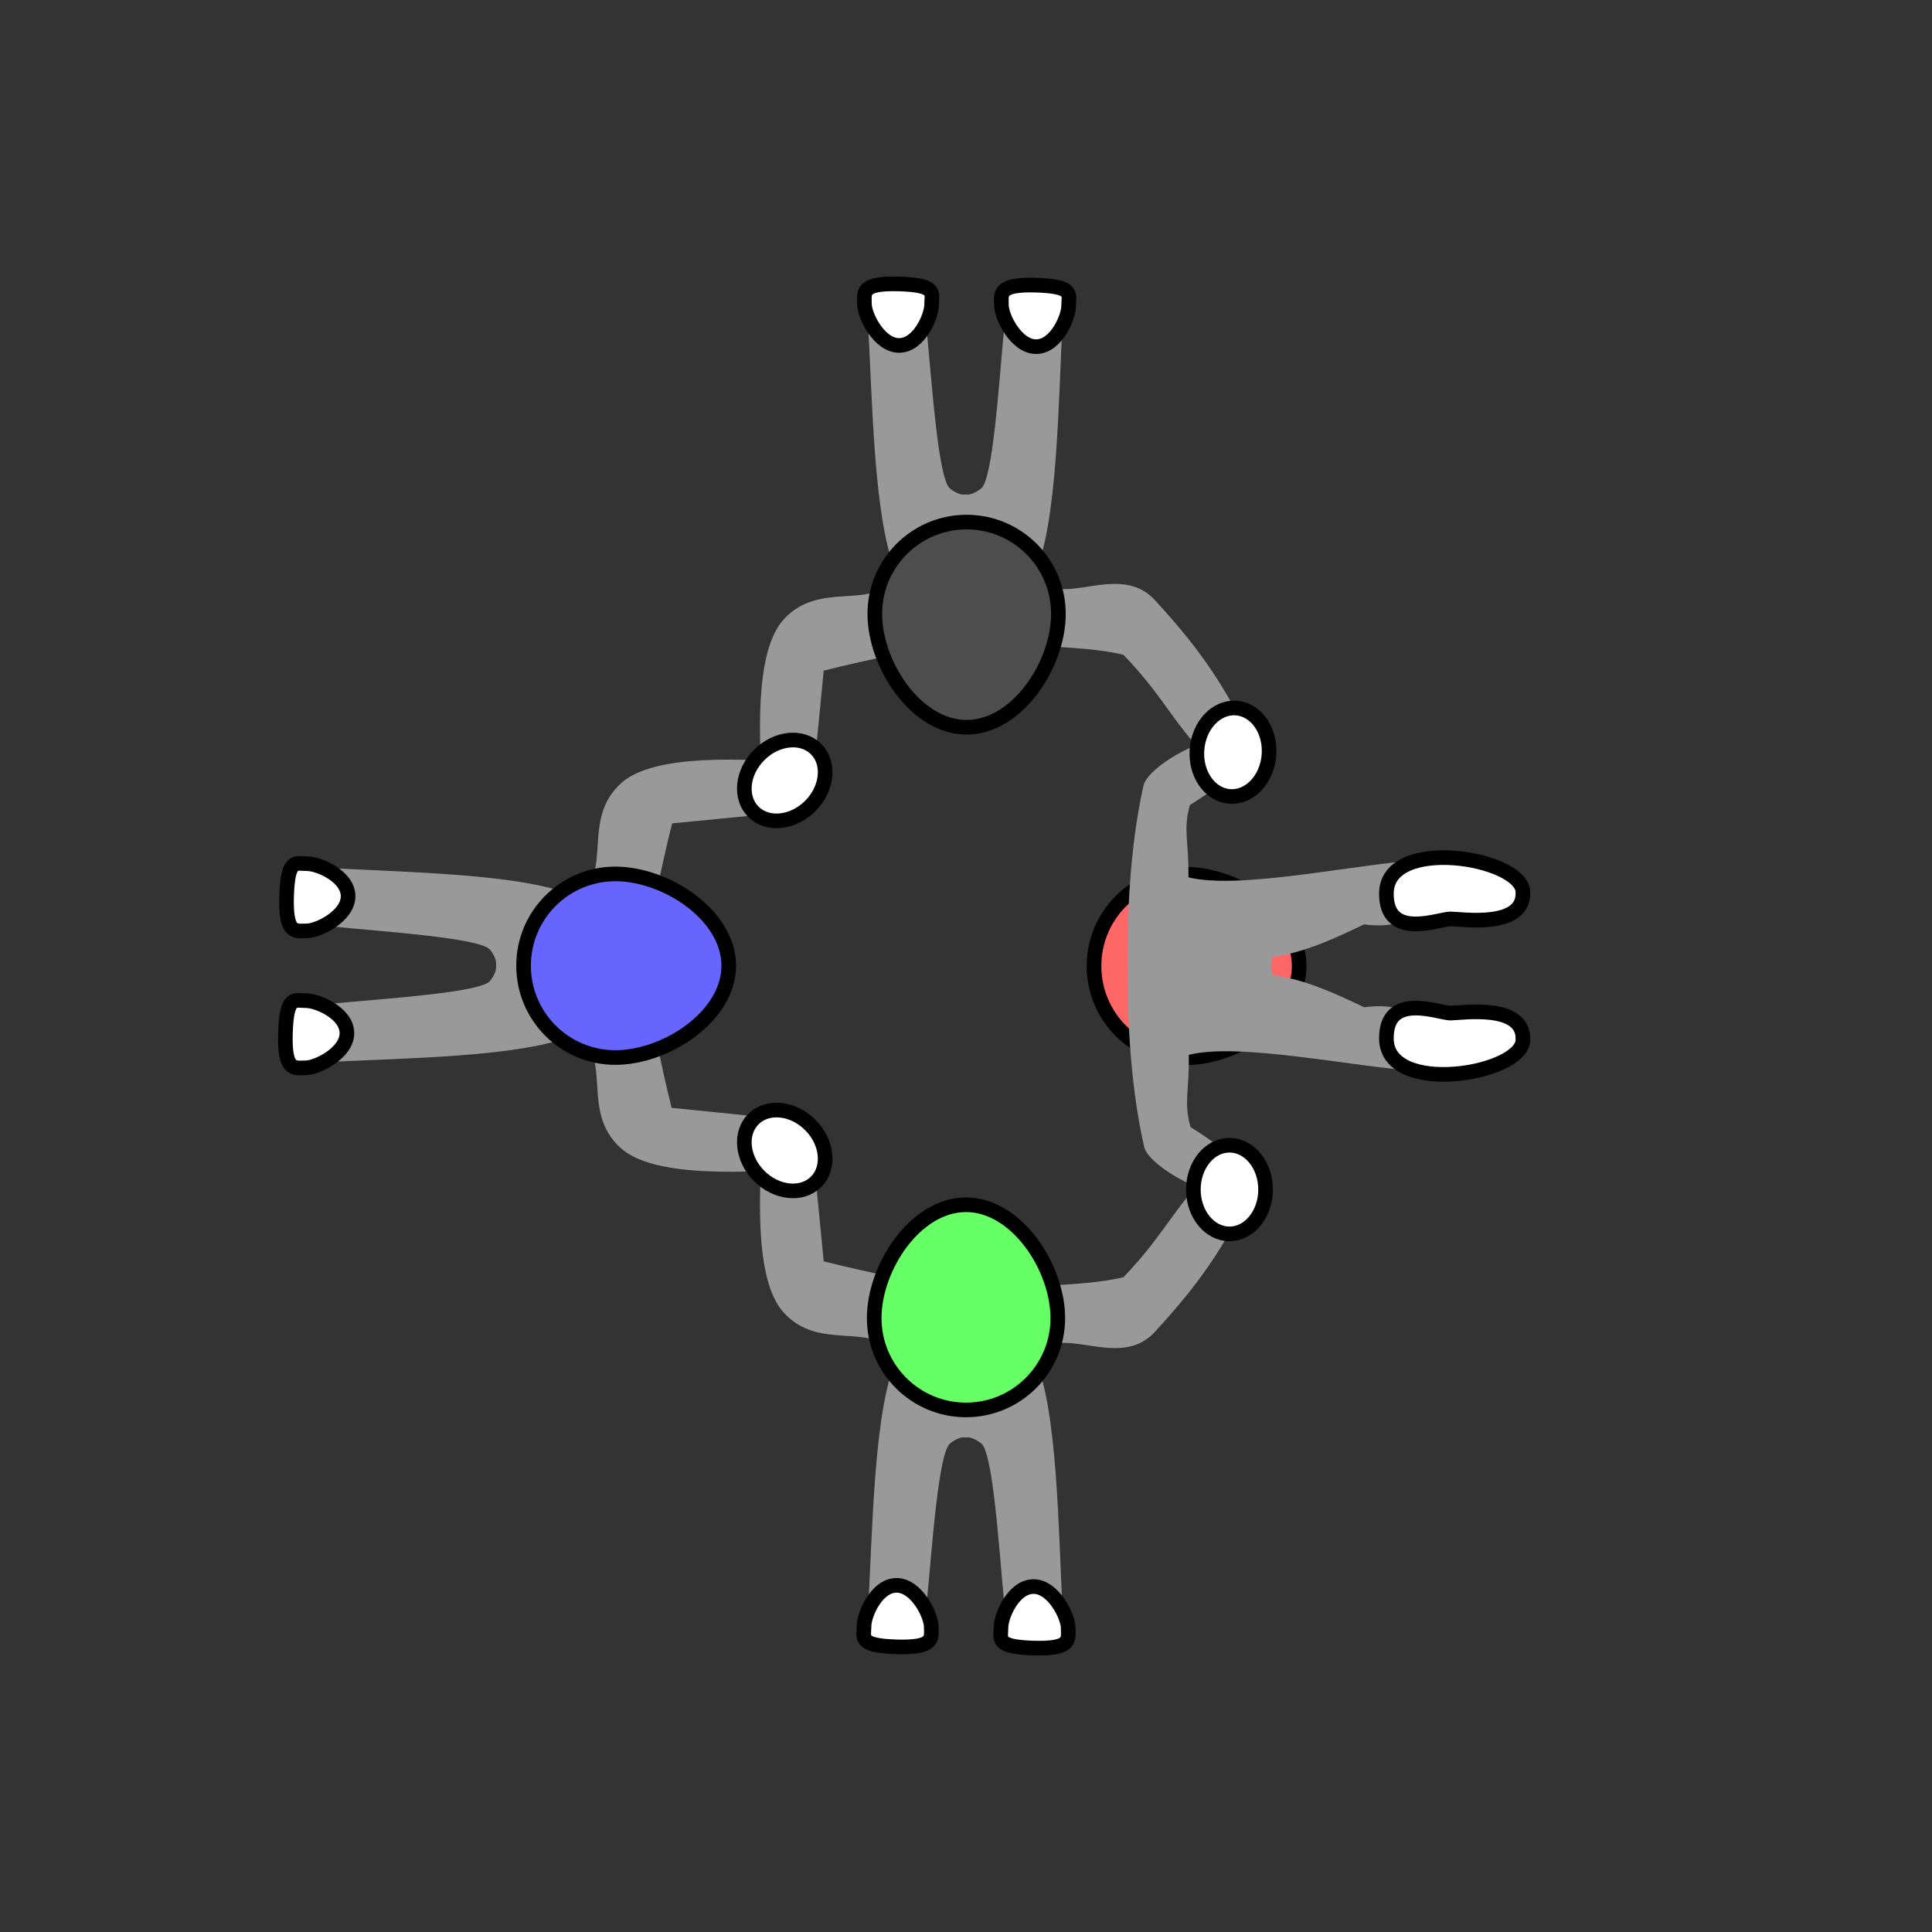<?xml version="1.0" encoding="UTF-8" standalone="no"?>
<!-- Created with Inkscape (http://www.inkscape.org/) -->

<svg
   width="35mm"
   height="35mm"
   viewBox="0 0 35 35"
   version="1.1"
   id="svg1"
   xml:space="preserve"
   inkscape:version="1.4 (e7c3feb100, 2024-10-09)"
   sodipodi:docname="19_v3.svg"
   xmlns:inkscape="http://www.inkscape.org/namespaces/inkscape"
   xmlns:sodipodi="http://sodipodi.sourceforge.net/DTD/sodipodi-0.dtd"
   xmlns="http://www.w3.org/2000/svg"
   xmlns:svg="http://www.w3.org/2000/svg"><rect x="0" y="0" width="35" height="35" fill="#333333" stroke="none"/><sodipodi:namedview
     id="namedview1"
     pagecolor="#ffffff"
     bordercolor="#000000"
     borderopacity="0.25"
     inkscape:showpageshadow="2"
     inkscape:pageopacity="0.0"
     inkscape:pagecheckerboard="0"
     inkscape:deskcolor="#d1d1d1"
     inkscape:document-units="mm"
     inkscape:zoom="3.03832"
     inkscape:cx="79.813845"
     inkscape:cy="61.218042"
     inkscape:window-width="1290"
     inkscape:window-height="1023"
     inkscape:window-x="0"
     inkscape:window-y="0"
     inkscape:window-maximized="0"
     inkscape:current-layer="layer1"><sodipodi:guide
       position="0.174,17.54"
       orientation="0,132.283"
       id="guide5"
       inkscape:locked="false" /><sodipodi:guide
       position="35,35"
       orientation="132.283,0"
       id="guide6"
       inkscape:locked="false" /><sodipodi:guide
       position="35,0"
       orientation="0,-132.283"
       id="guide7"
       inkscape:locked="false" /><sodipodi:guide
       position="17.504,35.914"
       orientation="-132.283,0"
       id="guide8"
       inkscape:locked="false" /></sodipodi:namedview><defs
     id="defs1"><inkscape:path-effect
       effect="mirror_symmetry"
       start_point="17.298,16.235"
       end_point="17.313,7.81"
       center_point="17.306,12.023"
       id="path-effect5"
       is_visible="true"
       lpeversion="1.2"
       lpesatellites=""
       mode="free"
       discard_orig_path="false"
       fuse_paths="true"
       oposite_fuse="false"
       split_items="false"
       split_open="false"
       link_styles="false" /><inkscape:path-effect
       effect="mirror_symmetry"
       start_point="17.298,16.235"
       end_point="17.313,7.81"
       center_point="17.306,12.023"
       id="path-effect5-7"
       is_visible="true"
       lpeversion="1.2"
       lpesatellites=""
       mode="free"
       discard_orig_path="false"
       fuse_paths="true"
       oposite_fuse="false"
       split_items="false"
       split_open="false"
       link_styles="false" /><inkscape:path-effect
       effect="mirror_symmetry"
       start_point="17.298,16.235"
       end_point="17.313,7.81"
       center_point="17.306,12.023"
       id="path-effect5-6"
       is_visible="true"
       lpeversion="1.2"
       lpesatellites=""
       mode="free"
       discard_orig_path="false"
       fuse_paths="true"
       oposite_fuse="false"
       split_items="false"
       split_open="false"
       link_styles="false" /><inkscape:path-effect
       effect="mirror_symmetry"
       start_point="17.298,16.235"
       end_point="17.313,7.81"
       center_point="17.306,12.023"
       id="path-effect5-3"
       is_visible="true"
       lpeversion="1.2"
       lpesatellites=""
       mode="free"
       discard_orig_path="false"
       fuse_paths="true"
       oposite_fuse="false"
       split_items="false"
       split_open="false"
       link_styles="false" /><inkscape:path-effect
       effect="mirror_symmetry"
       start_point="17.298,16.235"
       end_point="17.313,7.81"
       center_point="17.306,12.023"
       id="path-effect5-66"
       is_visible="true"
       lpeversion="1.2"
       lpesatellites=""
       mode="free"
       discard_orig_path="false"
       fuse_paths="true"
       oposite_fuse="false"
       split_items="false"
       split_open="false"
       link_styles="false" /><inkscape:path-effect
       effect="mirror_symmetry"
       start_point="17.298,16.235"
       end_point="17.313,7.81"
       center_point="17.306,12.023"
       id="path-effect5-4"
       is_visible="true"
       lpeversion="1.2"
       lpesatellites=""
       mode="free"
       discard_orig_path="false"
       fuse_paths="true"
       oposite_fuse="false"
       split_items="false"
       split_open="false"
       link_styles="false" /><inkscape:path-effect
       effect="mirror_symmetry"
       start_point="17.298,16.235"
       end_point="17.313,7.81"
       center_point="17.306,12.023"
       id="path-effect5-4-7"
       is_visible="true"
       lpeversion="1.2"
       lpesatellites=""
       mode="free"
       discard_orig_path="false"
       fuse_paths="true"
       oposite_fuse="false"
       split_items="false"
       split_open="false"
       link_styles="false" /><inkscape:path-effect
       effect="mirror_symmetry"
       start_point="17.298,16.235"
       end_point="17.313,7.81"
       center_point="17.306,12.023"
       id="path-effect5-41"
       is_visible="true"
       lpeversion="1.2"
       lpesatellites=""
       mode="free"
       discard_orig_path="false"
       fuse_paths="true"
       oposite_fuse="false"
       split_items="false"
       split_open="false"
       link_styles="false" /><inkscape:path-effect
       effect="mirror_symmetry"
       start_point="17.298,16.235"
       end_point="17.313,7.81"
       center_point="17.306,12.023"
       id="path-effect5-4-0"
       is_visible="true"
       lpeversion="1.2"
       lpesatellites=""
       mode="free"
       discard_orig_path="false"
       fuse_paths="true"
       oposite_fuse="false"
       split_items="false"
       split_open="false"
       link_styles="false" /><inkscape:path-effect
       effect="mirror_symmetry"
       start_point="17.494,16.3"
       end_point="17.509,7.876"
       center_point="17.502,12.088"
       id="path-effect5-4-0-9"
       is_visible="true"
       lpeversion="1.2"
       lpesatellites=""
       mode="free"
       discard_orig_path="false"
       fuse_paths="true"
       oposite_fuse="false"
       split_items="false"
       split_open="false"
       link_styles="false" /><inkscape:path-effect
       effect="mirror_symmetry"
       start_point="17.298,16.235"
       end_point="17.313,7.81"
       center_point="17.306,12.023"
       id="path-effect5-4-0-0"
       is_visible="true"
       lpeversion="1.2"
       lpesatellites=""
       mode="free"
       discard_orig_path="false"
       fuse_paths="true"
       oposite_fuse="false"
       split_items="false"
       split_open="false"
       link_styles="false" /><inkscape:path-effect
       effect="mirror_symmetry"
       start_point="17.494,16.3"
       end_point="17.509,7.876"
       center_point="17.502,12.088"
       id="path-effect5-4-0-9-7"
       is_visible="true"
       lpeversion="1.2"
       lpesatellites=""
       mode="free"
       discard_orig_path="false"
       fuse_paths="true"
       oposite_fuse="false"
       split_items="false"
       split_open="false"
       link_styles="false" /><inkscape:path-effect
       effect="mirror_symmetry"
       start_point="17.494,16.3"
       end_point="17.509,7.876"
       center_point="17.502,12.088"
       id="path-effect5-4-0-9-3"
       is_visible="true"
       lpeversion="1.2"
       lpesatellites=""
       mode="free"
       discard_orig_path="false"
       fuse_paths="true"
       oposite_fuse="false"
       split_items="false"
       split_open="false"
       link_styles="false" /><inkscape:path-effect
       effect="mirror_symmetry"
       start_point="17.298,16.235"
       end_point="17.313,7.81"
       center_point="17.306,12.023"
       id="path-effect5-4-6"
       is_visible="true"
       lpeversion="1.2"
       lpesatellites=""
       mode="free"
       discard_orig_path="false"
       fuse_paths="true"
       oposite_fuse="false"
       split_items="false"
       split_open="false"
       link_styles="false" /><inkscape:path-effect
       effect="mirror_symmetry"
       start_point="17.494,16.3"
       end_point="17.509,7.876"
       center_point="17.502,12.088"
       id="path-effect5-4-0-9-72"
       is_visible="true"
       lpeversion="1.2"
       lpesatellites=""
       mode="free"
       discard_orig_path="false"
       fuse_paths="true"
       oposite_fuse="false"
       split_items="false"
       split_open="false"
       link_styles="false" /><inkscape:path-effect
       effect="mirror_symmetry"
       start_point="17.494,16.3"
       end_point="17.509,7.876"
       center_point="17.502,12.088"
       id="path-effect5-4-0-9-72-8"
       is_visible="true"
       lpeversion="1.2"
       lpesatellites=""
       mode="free"
       discard_orig_path="false"
       fuse_paths="true"
       oposite_fuse="false"
       split_items="false"
       split_open="false"
       link_styles="false" /><inkscape:path-effect
       effect="mirror_symmetry"
       start_point="17.298,16.235"
       end_point="17.313,7.81"
       center_point="17.306,12.023"
       id="path-effect5-4-6-1"
       is_visible="true"
       lpeversion="1.2"
       lpesatellites=""
       mode="free"
       discard_orig_path="false"
       fuse_paths="true"
       oposite_fuse="false"
       split_items="false"
       split_open="false"
       link_styles="false" /><inkscape:path-effect
       effect="mirror_symmetry"
       start_point="17.298,16.235"
       end_point="17.313,7.81"
       center_point="17.306,12.023"
       id="path-effect5-4-6-2"
       is_visible="true"
       lpeversion="1.2"
       lpesatellites=""
       mode="free"
       discard_orig_path="false"
       fuse_paths="true"
       oposite_fuse="false"
       split_items="false"
       split_open="false"
       link_styles="false" /><inkscape:path-effect
       effect="mirror_symmetry"
       start_point="17.494,16.3"
       end_point="17.509,7.876"
       center_point="17.502,12.088"
       id="path-effect5-4-0-9-0"
       is_visible="true"
       lpeversion="1.2"
       lpesatellites=""
       mode="free"
       discard_orig_path="false"
       fuse_paths="true"
       oposite_fuse="false"
       split_items="false"
       split_open="false"
       link_styles="false" /></defs><g
     inkscape:label="Layer 1"
     inkscape:groupmode="layer"
     id="layer1"><path
       style="fill:#999999;fill-opacity:1;stroke:none;stroke-width:0.265;stroke-dasharray:none;stroke-opacity:1"
       d="m 16.062,7.559 c -0.262,-0.004 -0.518,0.082 -0.508,0.262 0.072,1.252 0.081,3.577 0.51,4.482 -0.438,0.679 -1.392,0.068 -2.062,0.799 -0.545,0.594 -0.451,2.217 -0.383,3.285 0.368,0.082 0.421,0.028 0.867,-0.051 0.101,-0.906 0.238,-2.305 0.238,-2.305 0.768,-0.194 1.915,-0.416 2.578,-0.539 0.662,0.125 1.809,0.352 2.576,0.549 0,0 0.133,1.398 0.23,2.305 0.446,0.081 0.498,0.135 0.867,0.055 0.072,-1.068 0.171,-2.692 -0.371,-3.287 -0.668,-0.734 -1.625,-0.124 -2.061,-0.805 0.432,-0.904 0.45,-3.23 0.527,-4.482 0.022,-0.359 -1.022,-0.346 -1.057,0.012 -0.101,1.03 -0.213,2.744 -0.428,2.906 -0.121,0.092 -0.211,0.116 -0.279,0.105 -0.068,0.01 -0.16,-0.015 -0.281,-0.107 C 16.814,10.579 16.706,8.866 16.609,7.836 16.593,7.657 16.325,7.563 16.062,7.559 Z"
       id="path4-6-6"
       sodipodi:nodetypes="cscsssccccc"
       transform="rotate(-90,16.465,18.329)"
       inkscape:original-d="m 13.619049,16.386063 c -0.06821,-1.068615 -0.160951,-2.690415 0.383571,-3.284036 0.670718,-0.731197 1.624115,-0.11934 2.061979,-0.798414 -0.428846,-0.905345 -0.437758,-3.2310091 -0.510197,-4.483416 -0.02074,-0.3586326 1.022152,-0.3422582 1.055816,0.015393 0.09697,1.0301719 0.203913,2.743905 0.417636,2.907239 0.427544,0.326742 0.480507,-0.179347 0.480507,-0.179347 l 0.318037,2.834014 c 0,0 -1.966379,0.346596 -3.101806,0.634178 0,0 -0.137075,1.397987 -0.237736,2.304017 -0.445916,0.07897 -0.499369,0.132431 -0.867807,0.05037 z"
       inkscape:path-effect="#path-effect5-4-6-2" /><path
       style="fill:#999999;fill-opacity:1;stroke:none;stroke-width:0.265;stroke-dasharray:none;stroke-opacity:1"
       d="m 18.738,29.332 c 0.262,0.004 0.518,-0.082 0.508,-0.262 -0.072,-1.252 -0.081,-3.577 -0.51,-4.482 0.438,-0.679 1.515,0.271 2.186,-0.46 0.545,-0.594 1.012,-1.164 1.46,-1.992 0.306,-0.566 -0.357,-1.062 -0.652,-0.719 -0.593,0.691 -0.715,1.027 -1.377,1.72 -0.768,0.194 -2.192,0.139 -2.855,0.262 -0.662,-0.125 -1.809,-0.352 -2.576,-0.549 0,0 -0.133,-1.398 -0.23,-2.305 -0.446,-0.081 -0.498,-0.135 -0.867,-0.055 -0.072,1.068 -0.171,2.692 0.371,3.287 0.668,0.734 1.625,0.124 2.061,0.805 -0.432,0.904 -0.45,3.23 -0.527,4.482 -0.022,0.359 1.022,0.346 1.057,-0.012 0.101,-1.03 0.213,-2.744 0.428,-2.906 0.121,-0.092 0.211,-0.116 0.279,-0.105 0.068,-0.01 0.16,0.015 0.281,0.107 0.214,0.163 0.321,1.876 0.418,2.906 0.017,0.179 0.285,0.273 0.547,0.277 z"
       id="path4-6-1"
       sodipodi:nodetypes="cscssscccccscssscssc" /><path
       style="fill:#999999;fill-opacity:1;stroke:none;stroke-width:0.265;stroke-dasharray:none;stroke-opacity:1"
       d="m 18.738,5.668 c 0.262,-0.004 0.518,0.082 0.508,0.262 -0.072,1.252 -0.081,3.577 -0.51,4.482 0.438,0.679 1.515,-0.271 2.186,0.46 0.545,0.594 1.012,1.164 1.46,1.992 0.306,0.566 -0.357,1.062 -0.652,0.719 -0.593,-0.691 -0.715,-1.027 -1.377,-1.72 -0.768,-0.194 -2.192,-0.139 -2.855,-0.262 -0.662,0.125 -1.809,0.352 -2.576,0.549 0,0 -0.133,1.398 -0.23,2.305 -0.446,0.081 -0.498,0.135 -0.867,0.055 -0.072,-1.068 -0.171,-2.692 0.371,-3.287 0.668,-0.734 1.625,-0.124 2.061,-0.805 C 15.823,9.514 15.805,7.187 15.728,5.935 c -0.022,-0.359 1.022,-0.346 1.057,0.012 0.101,1.03 0.213,2.744 0.428,2.906 0.121,0.092 0.211,0.116 0.279,0.105 0.068,0.01 0.16,-0.015 0.281,-0.107 0.214,-0.163 0.321,-1.876 0.418,-2.906 0.017,-0.179 0.285,-0.273 0.547,-0.277 z"
       id="path4-6-1-2"
       sodipodi:nodetypes="cscssscccccscssscssc" /><path
       id="path1-3-89"
       style="fill:#6666ff;fill-opacity:1;stroke:#000000;stroke-width:0.265"
       d="m 11.148,15.832 c 0.918,0 2.054,0.744 2.054,1.663 0,0.918 -1.136,1.663 -2.054,1.663 -0.918,0 -1.663,-0.744 -1.663,-1.663 0,-0.918 0.744,-1.663 1.663,-1.663 z"
       sodipodi:nodetypes="zzzzz" /><path
       id="path1-7-1-1-2"
       style="fill:#ffffff;stroke:#000000;stroke-width:0.265;stroke-dasharray:none"
       d="m 5.547,18.128 c 0.207,0 0.738,0.228 0.738,0.589 0,0.361 -0.542,0.628 -0.749,0.628 -0.207,0 -0.386,0.07 -0.365,-0.628 0.021,-0.698 0.168,-0.589 0.375,-0.589 z"
       sodipodi:nodetypes="ssszs" /><path
       id="path1-7-1-9-7-6"
       style="fill:#ffffff;stroke:#000000;stroke-width:0.265;stroke-dasharray:none"
       d="m 5.568,15.647 c 0.207,0 0.738,0.228 0.738,0.589 0,0.361 -0.542,0.628 -0.749,0.628 -0.207,0 -0.386,0.07 -0.365,-0.628 0.021,-0.698 0.168,-0.589 0.375,-0.589 z"
       sodipodi:nodetypes="ssszs" /><ellipse
       style="fill:#ffffff;fill-opacity:1;stroke:#000000;stroke-width:0.265;stroke-dasharray:none;stroke-opacity:1"
       id="path1-7-2-9-9-1"
       cx="-20.05"
       cy="0.055"
       rx="0.654"
       ry="0.803"
       transform="rotate(-135)" /><ellipse
       style="fill:#ffffff;fill-opacity:1;stroke:#000000;stroke-width:0.265;stroke-dasharray:none;stroke-opacity:1"
       id="path1-7-2-9-9-1-9"
       cx="4.685"
       cy="-24.79"
       rx="0.654"
       ry="0.803"
       transform="rotate(135)" /><path
       id="path1-3-1"
       style="fill:#66ff66;fill-opacity:1;stroke:#000000;stroke-width:0.265"
       d="m 15.837,23.879 c 0,-0.918 0.744,-2.054 1.663,-2.054 0.918,0 1.663,1.136 1.663,2.054 0,0.918 -0.744,1.663 -1.663,1.663 -0.918,0 -1.663,-0.744 -1.663,-1.663 z"
       sodipodi:nodetypes="zzzzz" /><path
       id="path1-7-1-1-0"
       style="fill:#ffffff;stroke:#000000;stroke-width:0.265;stroke-dasharray:none"
       d="m 18.134,29.48 c 0,-0.207 0.228,-0.738 0.589,-0.738 0.361,0 0.628,0.542 0.628,0.749 0,0.207 0.07,0.386 -0.628,0.365 -0.698,-0.021 -0.589,-0.168 -0.589,-0.375 z"
       sodipodi:nodetypes="ssszs" /><path
       id="path1-7-1-9-7-3"
       style="fill:#ffffff;stroke:#000000;stroke-width:0.265;stroke-dasharray:none"
       d="m 15.653,29.458 c 0,-0.207 0.228,-0.738 0.589,-0.738 0.361,0 0.628,0.542 0.628,0.749 0,0.207 0.07,0.386 -0.628,0.365 -0.698,-0.021 -0.589,-0.168 -0.589,-0.375 z"
       sodipodi:nodetypes="ssszs" /><path
       id="path1-3-0"
       style="fill:#ff6666;fill-opacity:1;stroke:#000000;stroke-width:0.265"
       d="m 21.482,15.837 c 0.918,0 2.054,0.744 2.054,1.663 0,0.918 -1.136,1.663 -2.054,1.663 -0.918,0 -1.663,-0.744 -1.663,-1.663 0,-0.918 0.744,-1.663 1.663,-1.663 z"
       sodipodi:nodetypes="zzzzz" /><path
       style="fill:#999999;fill-opacity:1;stroke:none;stroke-width:0.265;stroke-dasharray:none;stroke-opacity:1"
       d="m 16.191,8.904 c -0.292,-0.008 -0.617,0.099 -0.605,0.301 0.072,1.252 0.538,3.33 0.305,4.273 -0.676,-0.01 -0.857,0.095 -1.309,-0.031 -0.321,-0.512 -0.75,-1.125 -1.102,-0.854 -0.354,0.274 0.361,1.606 0.742,1.693 1.223,0.28 2.604,0.306 3.273,0.299 0.67,0.009 2.052,-0.011 3.275,-0.287 0.382,-0.086 1.103,-1.416 0.75,-1.691 -0.35,-0.273 -0.783,0.341 -1.105,0.852 -0.452,0.125 -0.633,0.018 -1.309,0.025 -0.23,-0.945 0.243,-3.019 0.32,-4.271 0.022,-0.359 -1.02,-0.424 -1.055,-0.066 -0.05,0.515 -0.184,0.627 -0.117,1.156 -0.217,0.453 -0.512,1.061 -0.588,1.654 -0.059,0.022 -0.115,0.03 -0.166,0.029 -0.051,9.3e-5 -0.107,-0.009 -0.166,-0.031 -0.074,-0.593 -0.366,-1.201 -0.582,-1.654 0.069,-0.529 -0.065,-0.641 -0.113,-1.156 -0.015,-0.156 -0.222,-0.234 -0.449,-0.24 z"
       id="path4-6-3-2"
       sodipodi:nodetypes="sccscccccsss"
       transform="matrix(0,-1,-1,0,35.014,35)"
       inkscape:original-d="m 13.479563,12.593692 c 0.351209,-0.271631 0.781718,0.342379 1.102296,0.854521 0.451754,0.126534 0.632944,0.02127 1.308576,0.03101 0.233099,-0.94383 -0.232806,-3.02115 -0.305245,-4.273557 -0.02074,-0.3586326 1.022151,-0.4192286 1.055816,-0.061578 0.04848,0.5150863 0.182149,0.6270618 0.113026,1.15577 0.215666,0.453628 0.5075,1.06247 0.581706,1.655744 0.335179,0.12662 0.556797,-0.171236 0.556797,-0.171236 l 0.01129,2.792474 c 0,0 -1.992691,0.09749 -3.681046,-0.289844 -0.381376,-0.08749 -1.097459,-1.419322 -0.743212,-1.693303 z"
       inkscape:path-effect="#path-effect5-4-0-9-0" /><path
       id="path1-7-1-1-4"
       style="fill:#ffffff;stroke:#000000;stroke-width:0.265;stroke-dasharray:none"
       d="m 27.588,18.855 c 0.048,-0.683 -1.103,-0.504 -1.31,-0.502 -0.207,0.002 -1.168,-0.396 -1.162,0.463 0.007,1.043 2.428,0.653 2.472,0.038 z"
       sodipodi:nodetypes="sszs" /><path
       id="path1-7-1-1-4-5"
       style="fill:#ffffff;stroke:#000000;stroke-width:0.265;stroke-dasharray:none"
       d="m 27.588,16.145 c 0.048,0.683 -1.103,0.504 -1.31,0.502 -0.207,-0.002 -1.168,0.396 -1.162,-0.463 0.007,-1.043 2.428,-0.653 2.472,-0.038 z"
       sodipodi:nodetypes="sszs" /><ellipse
       style="fill:#ffffff;fill-opacity:1;stroke:#000000;stroke-width:0.265;stroke-dasharray:none;stroke-opacity:1"
       id="path1-7-2-9-9-1-3-9"
       cx="23.29"
       cy="-11.94"
       rx="0.654"
       ry="0.803"
       transform="matrix(0.997,0.074,0.074,-0.997,0,0)" /><ellipse
       style="fill:#ffffff;fill-opacity:1;stroke:#000000;stroke-width:0.265;stroke-dasharray:none;stroke-opacity:1"
       id="path1-7-2-9-9-1-3"
       cx="22.273"
       cy="21.55"
       rx="0.654"
       ry="0.803" /><path
       id="path1-3"
       style="fill:#4d4d4d;fill-opacity:1;stroke:#000000;stroke-width:0.265"
       d="m 19.174,11.121 c 0,0.918 -0.744,2.054 -1.663,2.054 -0.918,0 -1.663,-1.136 -1.663,-2.054 0,-0.918 0.744,-1.663 1.663,-1.663 0.918,0 1.663,0.744 1.663,1.663 z"
       sodipodi:nodetypes="zzzzz" /><path
       id="path1-7-1-9-7"
       style="fill:#ffffff;stroke:#000000;stroke-width:0.265;stroke-dasharray:none"
       d="m 19.359,5.542 c 0,0.207 -0.228,0.738 -0.589,0.738 -0.361,0 -0.628,-0.542 -0.628,-0.749 0,-0.207 -0.07,-0.386 0.628,-0.365 0.698,0.021 0.589,0.168 0.589,0.375 z"
       sodipodi:nodetypes="ssszs" /><path
       id="path1-7-1-1"
       style="fill:#ffffff;stroke:#000000;stroke-width:0.265;stroke-dasharray:none"
       d="m 16.877,5.52 c 0,0.207 -0.228,0.738 -0.589,0.738 -0.361,0 -0.628,-0.542 -0.628,-0.749 0,-0.207 -0.07,-0.386 0.628,-0.365 0.698,0.021 0.589,0.168 0.589,0.375 z"
       sodipodi:nodetypes="ssszs" /></g></svg>
